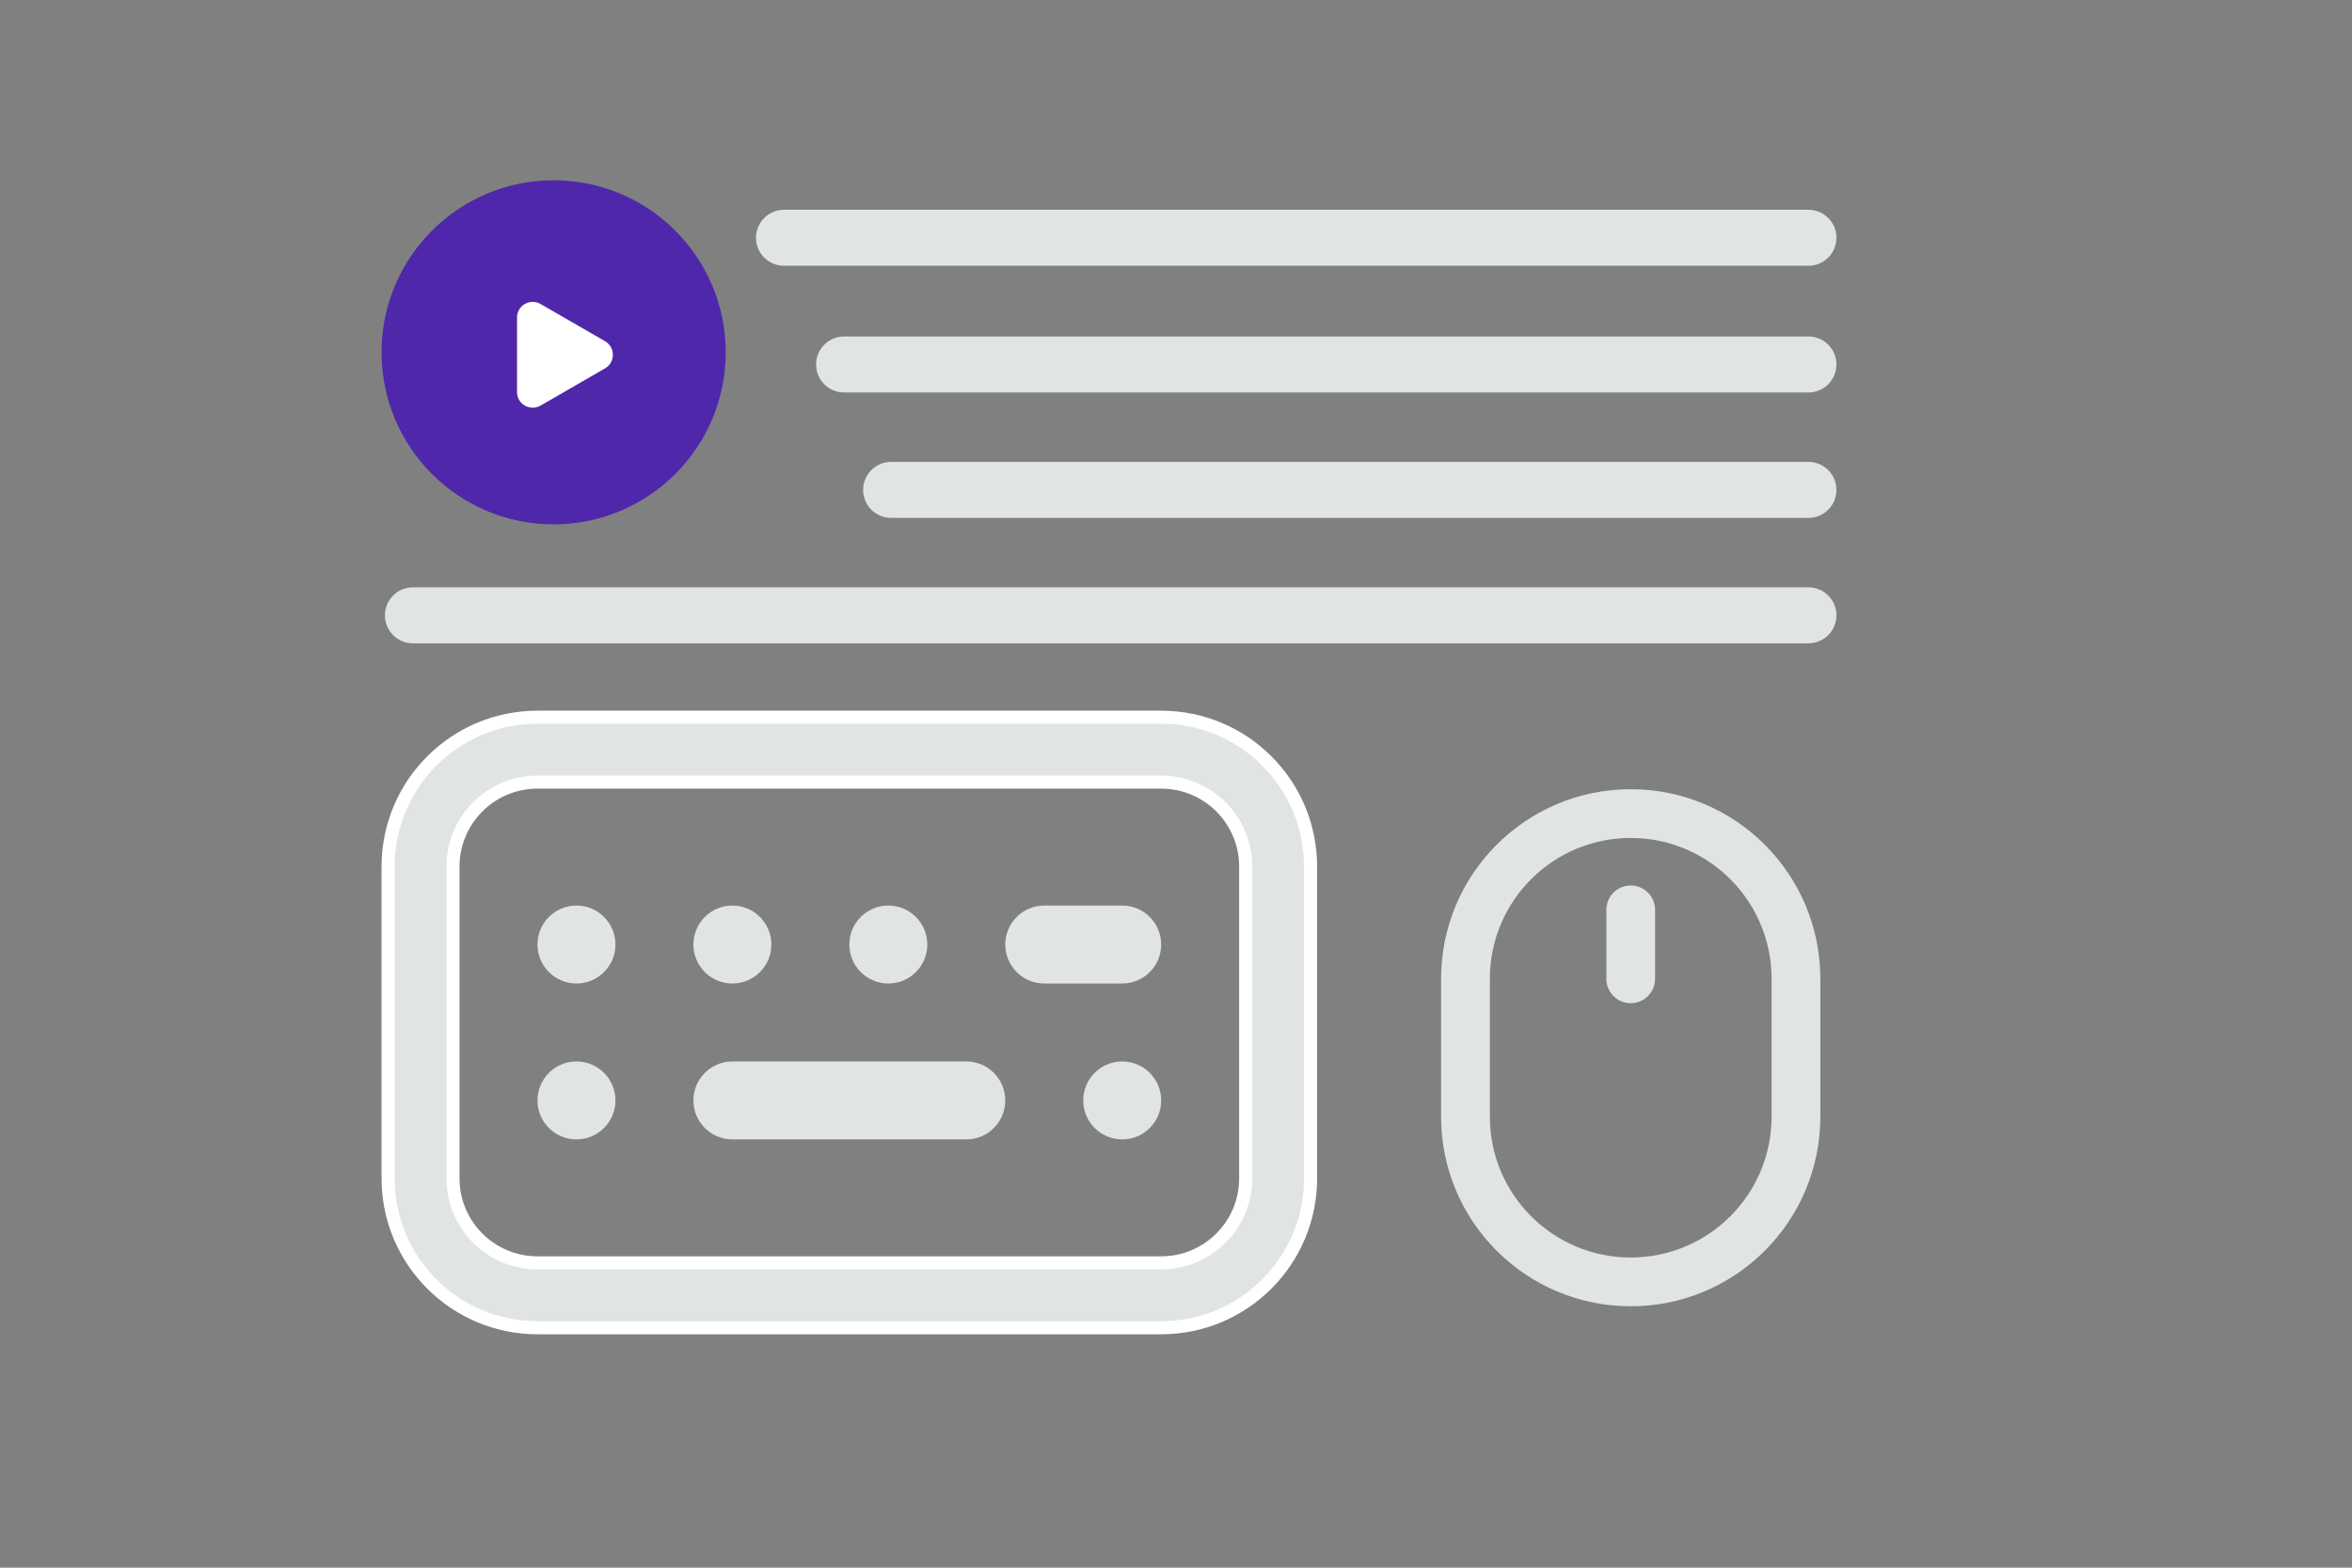 <svg width="900" height="600" viewBox="0 0 900 600" fill="none" xmlns="http://www.w3.org/2000/svg">
<rect x="0" y="0" width="900" height="600" fill="#808080" stroke="none"/>
<g clip-path="url(#clip0_1235_28530)">
<path fill-rule="evenodd" clip-rule="evenodd" d="M677.902 427.385V374.615C677.902 344.845 653.769 320.712 624 320.712C594.231 320.712 570.098 344.845 570.098 374.615V427.385C570.098 457.155 594.231 481.288 624 481.288C653.769 481.288 677.902 457.155 677.902 427.385ZM696.56 427.385V374.615C696.56 334.541 664.074 302.055 624 302.055C583.927 302.055 551.44 334.541 551.44 374.615V427.385C551.44 467.459 583.927 499.945 624 499.945C664.074 499.945 696.56 467.459 696.56 427.385Z" fill="#E1E4E5"/>
<path fill-rule="evenodd" clip-rule="evenodd" d="M624 338.902C629.152 338.902 633.329 343.078 633.329 348.23V374.616C633.329 379.768 629.152 383.944 624 383.944C618.848 383.944 614.671 379.768 614.671 374.616V348.23C614.671 343.078 618.848 338.902 624 338.902Z" fill="#E1E4E5"/>
<path d="M444.333 299.333H205.667C187.809 299.333 173.333 313.809 173.333 331.667V451C173.333 468.857 187.809 483.333 205.667 483.333H444.333C462.191 483.333 476.667 468.857 476.667 451V331.667C476.667 313.809 462.191 299.333 444.333 299.333ZM148.5 331.667C148.5 300.094 174.094 274.5 205.667 274.5H444.333C475.906 274.5 501.5 300.094 501.5 331.667V451C501.5 482.572 475.906 508.167 444.333 508.167H205.667C174.094 508.167 148.5 482.572 148.5 451V331.667Z" fill="#E1E4E5" stroke="white" stroke-width="5"/>
<path d="M384.667 361.499C384.667 353.26 391.345 346.582 399.583 346.582H429.417C437.655 346.582 444.333 353.26 444.333 361.499C444.333 369.737 437.655 376.415 429.417 376.415H399.583C391.345 376.415 384.667 369.737 384.667 361.499ZM205.667 421.165C205.667 412.927 212.345 406.249 220.583 406.249C228.822 406.249 235.5 412.927 235.5 421.165C235.5 429.404 228.822 436.082 220.583 436.082C212.345 436.082 205.667 429.404 205.667 421.165ZM265.333 421.165C265.333 412.927 272.012 406.249 280.25 406.249H369.75C377.988 406.249 384.667 412.927 384.667 421.165C384.667 429.404 377.988 436.082 369.75 436.082H280.25C272.012 436.082 265.333 429.404 265.333 421.165ZM429.417 406.249C421.178 406.249 414.5 412.927 414.5 421.165C414.5 429.404 421.178 436.082 429.417 436.082C437.655 436.082 444.333 429.404 444.333 421.165C444.333 412.927 437.655 406.249 429.417 406.249ZM339.917 346.582C331.678 346.582 325 353.26 325 361.499C325 369.737 331.678 376.415 339.917 376.415C348.155 376.415 354.833 369.737 354.833 361.499C354.833 353.26 348.155 346.582 339.917 346.582ZM265.333 361.499C265.333 353.26 272.012 346.582 280.25 346.582C288.488 346.582 295.167 353.26 295.167 361.499C295.167 369.737 288.488 376.415 280.25 376.415C272.012 376.415 265.333 369.737 265.333 361.499ZM220.583 346.582C212.345 346.582 205.667 353.26 205.667 361.499C205.667 369.737 212.345 376.415 220.583 376.415C228.822 376.415 235.5 369.737 235.5 361.499C235.5 353.26 228.822 346.582 220.583 346.582Z" fill="#E1E4E5"/>
<path d="M300 91H692M323 139.5H692M341 187.5H692M158 235.5H692" stroke="#E1E4E5" stroke-width="21.43" stroke-linecap="round" stroke-linejoin="round"/>
<path d="M211.846 199.192C247.383 199.192 276.192 170.383 276.192 134.846C276.192 99.309 247.383 70.5 211.846 70.5C176.309 70.5 147.5 99.309 147.5 134.846C147.5 170.383 176.309 199.192 211.846 199.192Z" fill="#4F27AA" stroke="#4F27AA" stroke-width="3"/>
<path d="M231.523 130.593C235.523 132.902 235.523 138.676 231.523 140.985L206.837 155.238C202.837 157.547 197.837 154.66 197.837 150.042V121.536C197.837 116.918 202.837 114.031 206.837 116.34L231.523 130.593Z" fill="white"/>
</g>
<defs>
<clipPath id="clip0_1235_28530">
<rect width="900" height="600" fill="white"/>
</clipPath>
</defs>
</svg>
